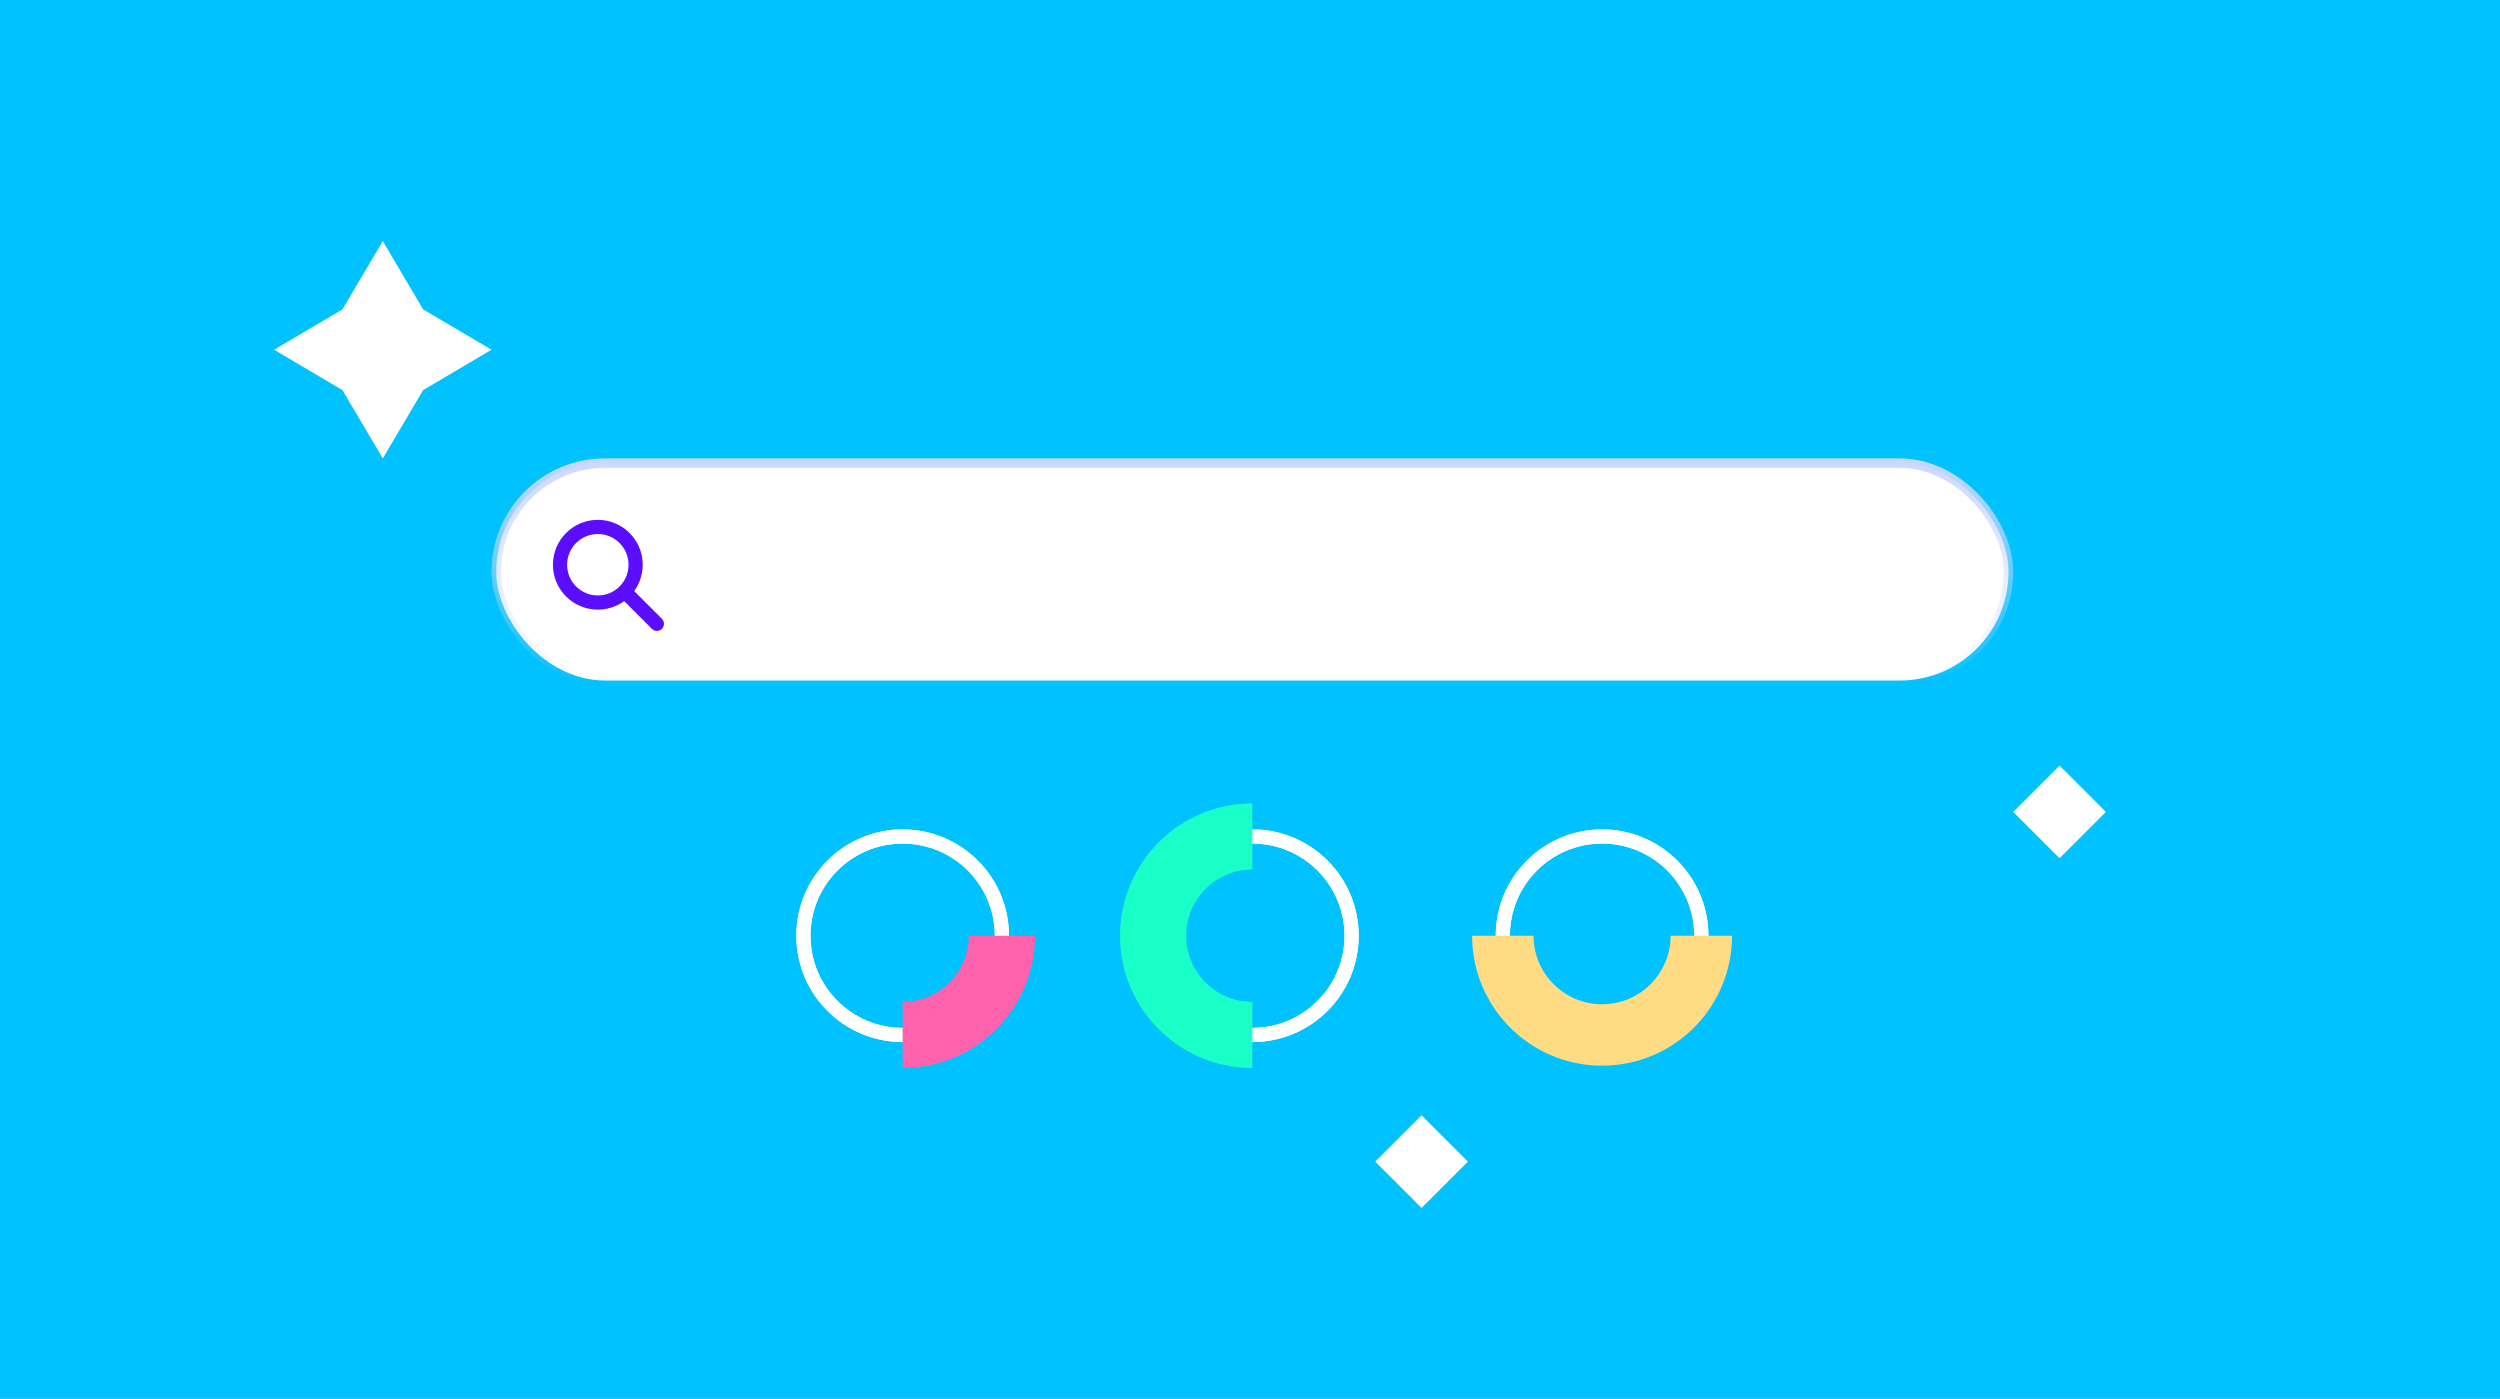<svg width="529" height="296" viewBox="0 0 529 296" fill="none" xmlns="http://www.w3.org/2000/svg">
<rect width="529" height="296" fill="#00C2FF"/>
<rect x="105" y="98" width="320" height="46" rx="23" fill="white" stroke="url(#paint0_linear_92_904)" stroke-width="2"/>
<circle cx="126.5" cy="119.5" r="8" stroke="#5B0EFF" stroke-width="3"/>
<path d="M137.939 133.061C138.525 133.646 139.475 133.646 140.061 133.061C140.646 132.475 140.646 131.525 140.061 130.939L137.939 133.061ZM131.439 126.561L137.939 133.061L140.061 130.939L133.561 124.439L131.439 126.561Z" fill="#5B0EFF"/>
<circle cx="265" cy="198" r="21" stroke="white" stroke-width="3"/>
<circle cx="265" cy="198" r="21" stroke="white" stroke-width="3"/>
<circle cx="339" cy="198" r="21" stroke="white" stroke-width="3"/>
<circle cx="339" cy="198" r="21" stroke="white" stroke-width="3"/>
<circle cx="191" cy="198" r="21" stroke="white" stroke-width="3"/>
<circle cx="191" cy="198" r="21" stroke="white" stroke-width="3"/>
<path d="M265 219C253.402 219 244 209.598 244 198C244 186.402 253.402 177 265 177" stroke="#18FFC8" stroke-width="14"/>
<path d="M360 198C360 209.598 350.598 219 339 219C327.402 219 318 209.598 318 198" stroke="#FFDC83" stroke-width="13"/>
<path d="M212 198C212 209.598 202.598 219 191 219" stroke="#FF62AD" stroke-width="14"/>
<path d="M89.534 82.548L81 97L72.452 82.548L58 74L72.452 65.466L81 51L89.534 65.466L104 74L89.534 82.548Z" fill="white"/>
<path d="M310.599 245.799L300.799 236L291 245.799L300.799 255.599L310.599 245.799Z" fill="white"/>
<path d="M445.599 171.799L435.799 162L426 171.799L435.799 181.599L445.599 171.799Z" fill="white"/>
<defs>
<linearGradient id="paint0_linear_92_904" x1="265" y1="97" x2="265" y2="145" gradientUnits="userSpaceOnUse">
<stop stop-color="#CBD8FF"/>
<stop offset="1" stop-color="#CBD8FF" stop-opacity="0"/>
</linearGradient>
</defs>
</svg>
